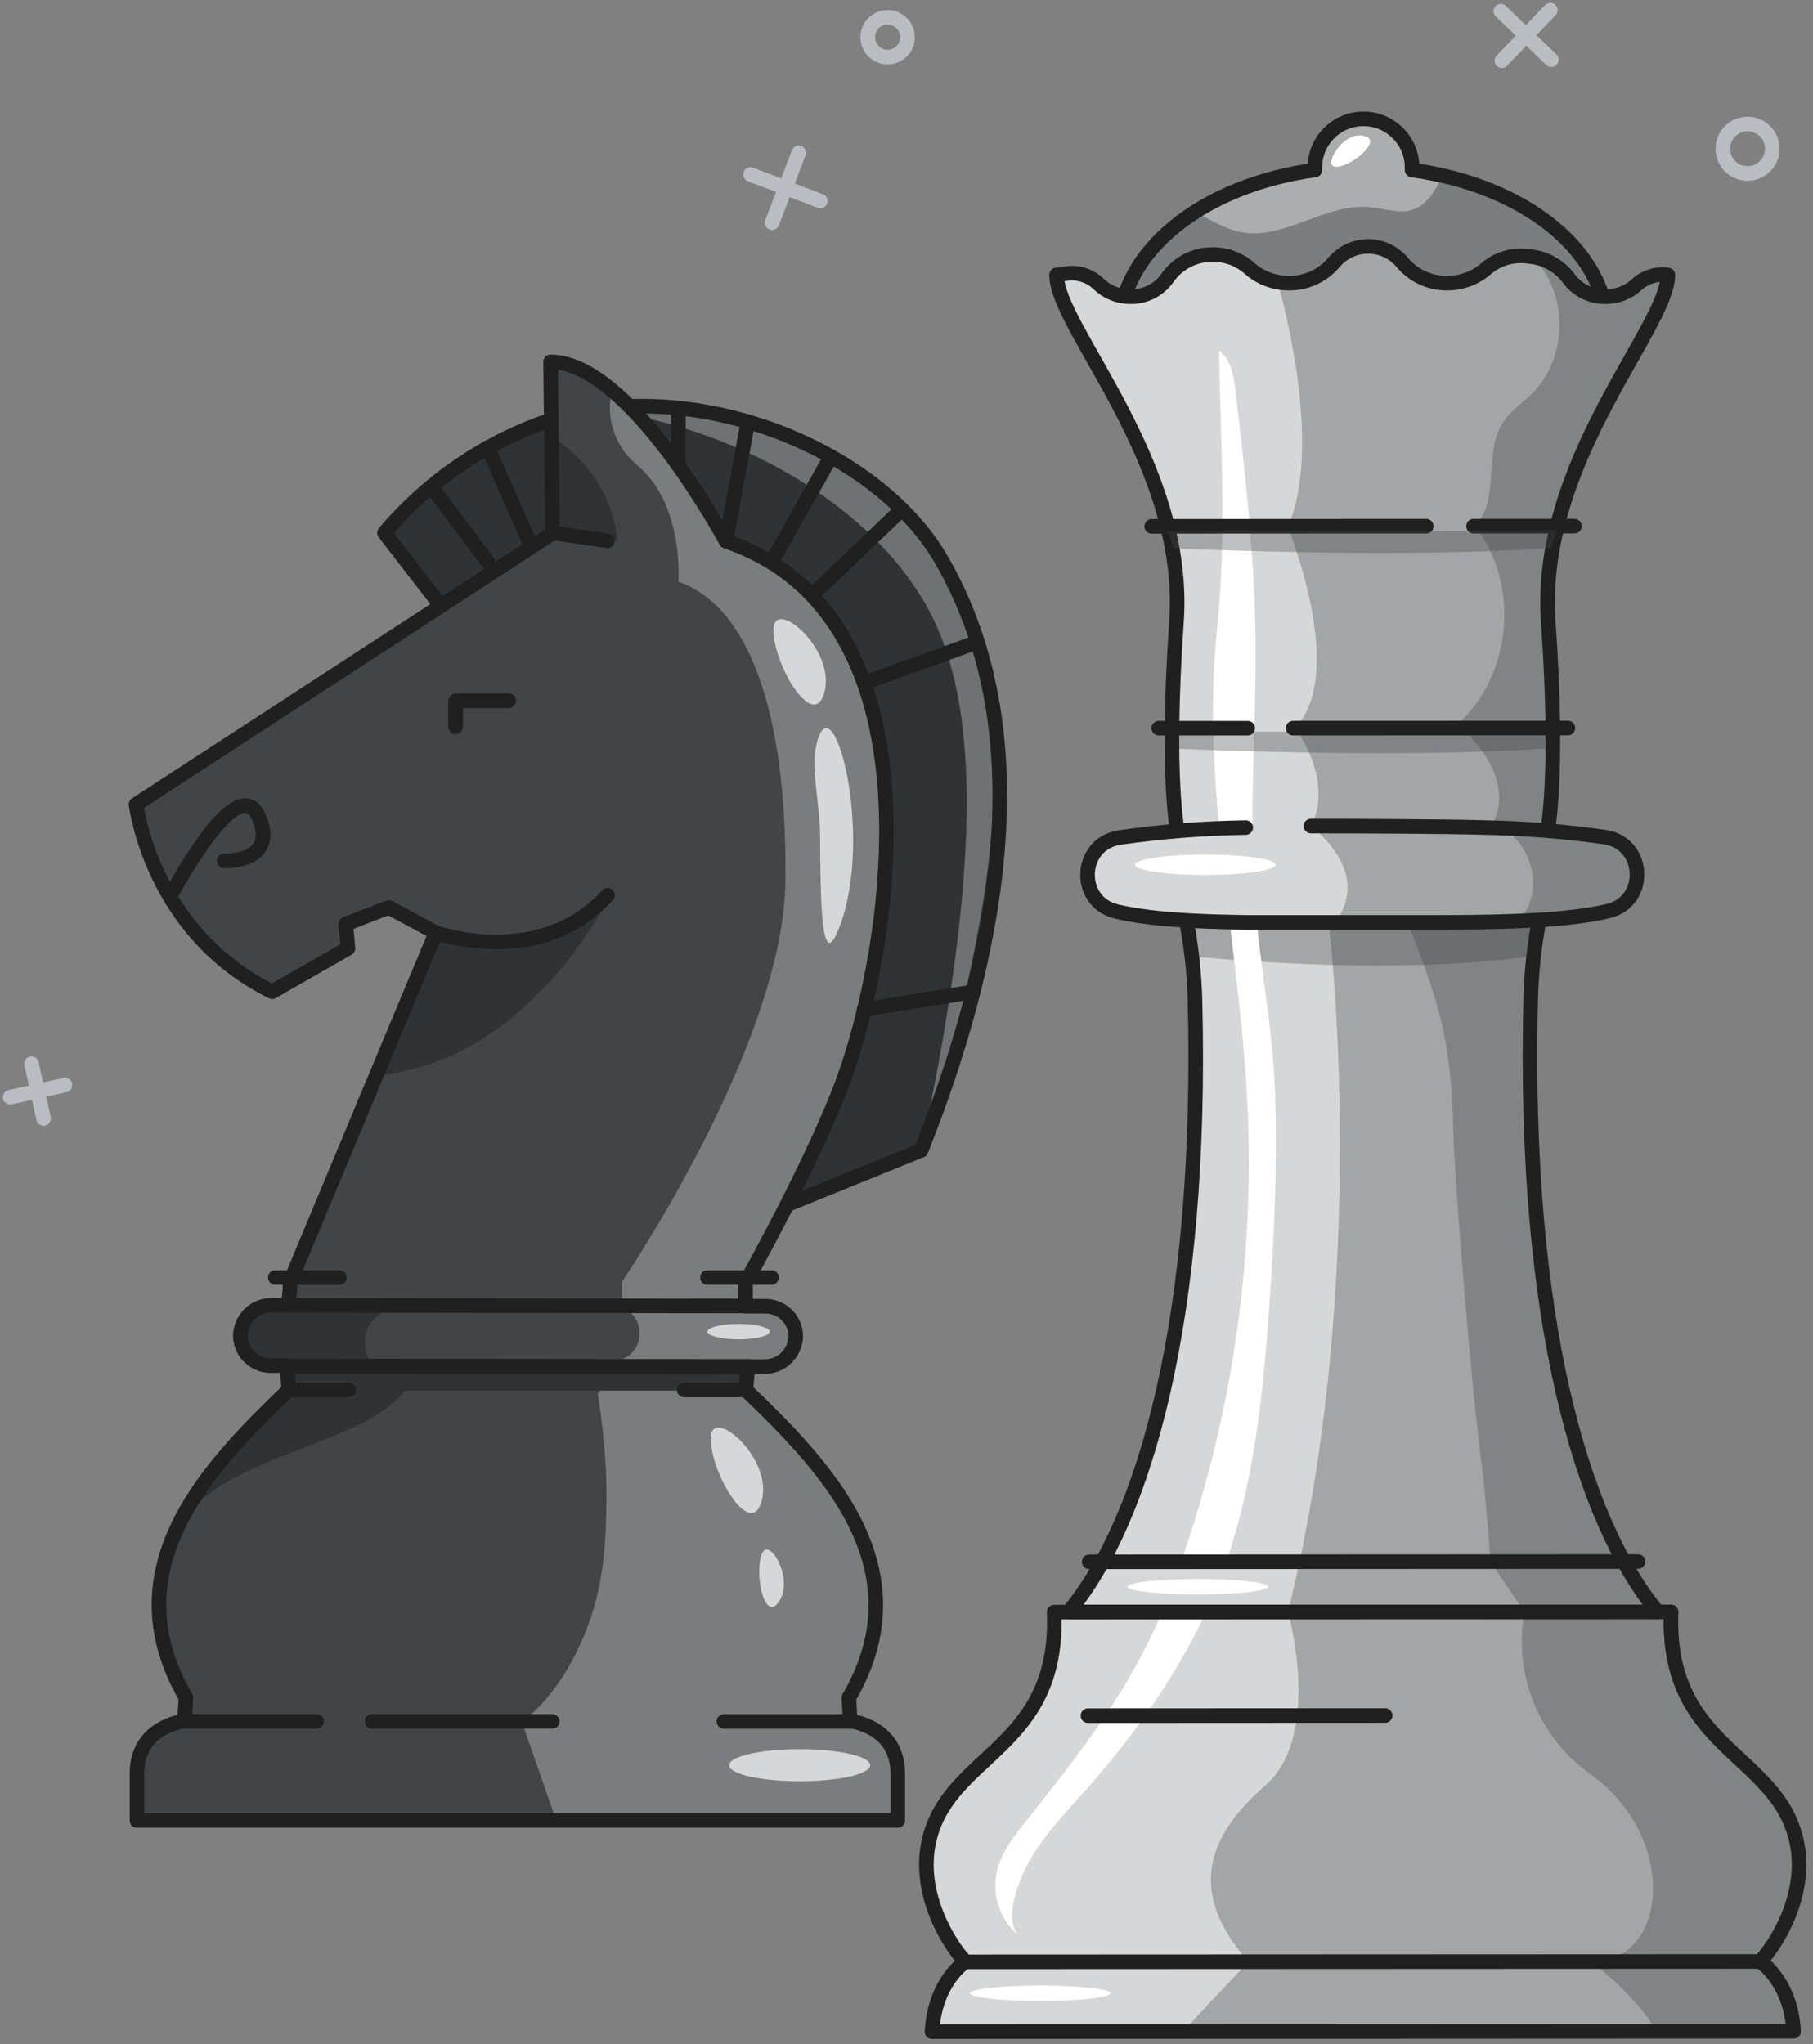 <?xml version="1.0" encoding="UTF-8"?>
<svg width="235px" height="265px" viewBox="0 0 235 265" version="1.1" xmlns="http://www.w3.org/2000/svg" xmlns:xlink="http://www.w3.org/1999/xlink">
    <rect x="0" y="0" width="235" height="265" fill="#808080" stroke="none"/>
    <!-- Generator: Sketch 63.1 (92452) - https://sketch.com -->
    <title>1 - Strategy</title>
    <desc>Created with Sketch.</desc>
    <g id="Page-1" stroke="none" stroke-width="1" fill="none" fill-rule="evenodd">
        <g id="1---Strategy" transform="translate(1, 1)">
            <line x1="113.841" y1="103.427" x2="128.596" y2="101.058" id="Path" stroke="#202020" stroke-width="1.89" stroke-linecap="round" stroke-linejoin="round"></line>
            <path d="M207.377,41.756 C207.377,53.437 144.138,53.462 144.131,41.756 C144.125,30.051 158.281,20.639 175.77,20.626 C193.259,20.614 207.371,30.082 207.377,41.756 Z" id="Path" fill="#D6D7D8" fill-rule="nonzero"></path>
            <ellipse id="Oval" fill="#D6D7D8" fill-rule="nonzero" cx="175.745" cy="20.708" rx="6.306" ry="6.344"></ellipse>
            <g id="Group" opacity="0.29" transform="translate(143.64, 13.86)" fill="#414547" fill-rule="nonzero">
                <path d="M63.737,27.896 C63.737,39.577 0.498,39.602 0.491,27.896 C0.485,16.191 14.641,6.779 32.13,6.766 C49.619,6.754 63.731,16.222 63.737,27.896 Z" id="Path"></path>
                <ellipse id="Oval" cx="32.105" cy="6.848" rx="6.306" ry="6.344"></ellipse>
            </g>
            <path d="M186.026,21.766 C185.768,22.289 185.491,22.806 185.188,23.304 C184.477,24.475 183.576,25.628 182.303,26.12 C180.533,26.806 178.573,26.05 176.683,25.861 C173.855,25.572 171.07,26.573 168.412,27.569 C165.64,28.602 162.697,29.667 159.799,29.087 C157.689,28.665 155.856,27.424 153.896,26.504 C147.88,30.353 144.131,35.778 144.131,41.788 C144.131,53.462 207.383,53.437 207.377,41.788 C207.377,32.489 198.45,24.614 186.026,21.766 Z" id="Path" fill="#414547" fill-rule="nonzero" opacity="0.45"></path>
            <path d="M182.032,21.042 C182.032,20.935 182.032,20.821 182.032,20.708 C182.032,17.229 179.212,14.408 175.732,14.408 C172.253,14.408 169.432,17.229 169.432,20.708 C169.432,20.821 169.432,20.935 169.432,21.042 C154.98,23.001 144.1,31.544 144.106,41.782 C144.106,53.455 207.358,53.43 207.352,41.782 C207.371,31.5 196.484,22.989 182.032,21.042 Z" id="Path" stroke="#202020" stroke-width="1.89" stroke-linecap="round" stroke-linejoin="round"></path>
            <path d="M201.676,107.163 L199.508,107.163 C199.508,107.163 201.134,100.271 199.685,79.607 C198.236,58.943 215.164,41.523 215.189,34.65 L215.189,34.65 C213.718,34.437 212.229,34.9 211.138,35.91 C210.035,36.921 208.59,37.477 207.094,37.466 C205.271,37.491 203.543,36.655 202.432,35.211 C201.287,33.608 199.532,32.549 197.581,32.281 L196.951,32.206 C195.007,31.977 193.057,32.581 191.583,33.869 C190.18,35.069 188.389,35.721 186.543,35.702 C184.338,35.716 182.239,34.754 180.81,33.075 C179.728,31.746 178.113,30.964 176.4,30.939 L176.337,30.939 C174.59,30.946 172.939,31.737 171.839,33.094 C170.399,34.776 168.288,35.731 166.074,35.702 C164.188,35.717 162.363,35.033 160.952,33.781 C159.446,32.439 157.436,31.81 155.434,32.054 L155.213,32.054 C153.2,32.319 151.398,33.434 150.261,35.116 C149.16,36.618 147.398,37.491 145.536,37.46 C143.997,37.476 142.514,36.888 141.403,35.822 C140.308,34.749 138.776,34.247 137.258,34.461 L135.954,34.644 C135.954,41.53 152.932,58.93 151.496,79.6 C150.06,100.271 151.698,107.163 151.698,107.163 L149.537,107.163 C152.227,114.034 153.702,121.32 153.896,128.696 C154.93,169.804 147.401,196.012 137.516,207.976 L175.669,207.976 L175.713,207.976 L213.866,207.976 C203.956,196.006 196.402,169.816 197.404,128.709 C197.569,121.334 199.014,114.043 201.676,107.163 L201.676,107.163 Z" id="Path" fill="#D6D7D8" fill-rule="nonzero"></path>
            <path d="M227.159,253.291 C229.118,251.231 233.459,244.585 231.846,237.573 C229.257,226.233 214.893,225.735 215.605,207.963 L135.639,207.994 C136.363,225.767 121.999,226.309 119.423,237.604 C117.829,244.616 122.163,251.263 124.129,253.317 C124.129,253.317 120.166,255.837 119.807,262.382 L175.644,262.382 L231.487,262.382 C231.122,255.824 227.159,253.291 227.159,253.291 Z" id="Path" fill="#D6D7D8" fill-rule="nonzero"></path>
            <path d="M231.487,262.351 C231.122,255.824 227.159,253.291 227.159,253.291 C229.118,251.231 233.459,244.585 231.846,237.573 C229.257,226.233 214.893,225.735 215.605,207.963 L213.797,207.963 C203.887,195.993 196.333,169.804 197.335,128.69 C197.419,125.198 197.792,121.719 198.45,118.289 C198.771,116.613 211.176,119.442 210.981,113.797 C210.716,106.048 207.112,107.56 201.663,107.163 L199.496,107.163 C199.496,107.163 201.121,100.271 199.672,79.607 C198.223,58.943 215.164,41.523 215.189,34.65 C213.718,34.437 212.229,34.9 211.138,35.91 C210.035,36.921 208.59,37.477 207.094,37.466 C205.271,37.491 203.543,36.655 202.432,35.211 C201.287,33.608 199.532,32.549 197.581,32.281 L196.951,32.206 C195.007,31.977 193.057,32.581 191.583,33.869 C190.18,35.069 188.389,35.721 186.543,35.702 C184.338,35.716 182.239,34.754 180.81,33.075 C179.728,31.746 178.113,30.964 176.4,30.939 L176.337,30.939 C174.59,30.946 172.939,31.737 171.839,33.094 C170.399,34.776 168.288,35.731 166.074,35.702 C165.588,35.703 165.103,35.659 164.625,35.57 C170.894,59.075 165.885,67.259 165.885,67.259 C165.885,67.259 173.71,86.159 166.868,93.397 C166.868,93.397 171.984,99.981 168.941,106.117 C168.941,106.117 177.792,112.524 171.31,119.461 C171.31,119.461 176.734,164.468 165.948,207.988 C165.948,207.988 170.491,223.94 163,230.473 C155.509,237.006 152.806,244.257 160.826,253.317 L152.277,262.389 L175.669,262.389 L231.487,262.351 Z" id="Path" fill="#414547" fill-rule="nonzero" opacity="0.34"></path>
            <path d="M227.159,253.291 C229.118,251.231 233.459,244.585 231.846,237.573 C229.257,226.233 214.893,225.735 215.605,207.963 L213.797,207.963 C203.887,195.993 196.333,169.804 197.335,128.696 C197.419,125.202 197.792,121.721 198.45,118.289 C198.771,116.613 211.176,119.442 210.981,113.797 C210.716,106.048 207.112,107.56 201.663,107.163 L199.496,107.163 C199.496,107.163 201.121,100.271 199.672,79.607 C198.223,58.943 215.164,41.523 215.189,34.65 C213.718,34.437 212.229,34.9 211.138,35.91 C210.035,36.921 208.59,37.477 207.094,37.466 C205.271,37.491 203.543,36.655 202.432,35.211 C201.486,33.903 200.132,32.947 198.582,32.495 L198.072,32.754 C202.324,37.447 202.117,45.524 197.631,49.99 C196.339,51.25 194.746,52.303 193.763,53.846 C191.243,57.809 193.479,63.926 190.159,67.208 C196.018,74.579 195.016,86.512 188.017,92.793 C189.724,94.601 191.47,96.459 192.49,98.74 C193.511,101.02 193.712,103.824 192.358,105.922 C196.232,107.74 198.085,112.208 196.636,116.235 C196.433,116.846 196.048,117.38 195.533,117.766 C194.914,118.088 194.22,118.238 193.523,118.201 L181.434,118.585 C185.598,128.961 187.186,134.442 187.375,145.631 C187.463,151.017 189.649,178.233 190.928,187.841 C191.558,192.452 192.188,201.461 192.188,201.461 L196.598,207.988 C195.104,216.126 198.509,224.385 205.304,229.106 C216.55,237.296 215.277,253.31 205.304,253.31 C205.304,253.31 211.97,258.571 213.633,262.376 L231.468,262.376 C231.556,258.407 227.159,253.291 227.159,253.291 Z" id="Path" fill="#414547" fill-rule="nonzero" opacity="0.34"></path>
            <path d="M152.542,118.616 C152.914,120.059 153.209,121.521 153.424,122.995 C174.579,124.885 188.59,124.255 197.751,122.907 C197.909,121.356 198.147,119.815 198.463,118.289 L175.562,118.597 L152.542,118.616 Z" id="Path" fill="#414547" fill-rule="nonzero" opacity="0.34"></path>
            <path d="M157.645,45.039 C157.461,44.817 157.249,44.621 157.015,44.453 C157.204,56.379 158.004,68.5 156.775,80.293 C154.507,101.953 160.058,122.837 160.776,144.327 C161.486,165.286 158.002,186.177 150.526,205.771 C146.002,217.577 139.135,226.057 131.431,235.809 C130.019,237.592 128.665,239.513 128.186,241.731 C127.579,244.698 128.594,247.764 130.851,249.782 C129.893,248.34 130.126,246.424 130.586,244.742 C132.042,239.463 135.425,235.834 138.984,231.903 C146.513,223.587 153.436,213.683 157.368,203.099 C161.519,191.911 162.729,179.871 163.542,168.034 C164.172,159.031 164.562,149.997 164.279,140.944 C164.008,132.061 162.118,123.411 161.582,114.622 C160.902,103.597 161.885,92.572 161.734,81.503 C161.589,70.793 160.373,60.083 159.113,49.417 C158.911,47.88 158.634,46.173 157.645,45.039 Z" id="Path" fill="#FFFFFF" fill-rule="nonzero"></path>
            <rect id="Rectangle" fill="#D6D7D8" fill-rule="nonzero" x="147.735" y="201.468" width="13.047" height="6.527"></rect>
            <g id="Group" opacity="0.34" transform="translate(168.84, 105.84)" fill="#414547" fill-rule="nonzero">
                <path d="M29.61,12.449 C29.793,11.516 33.73,11.983 37.17,11.598 C37.661,11.504 38.134,11.409 38.587,11.302 C40.317,10.942 41.699,9.642 42.166,7.938 C42.084,5.55 41.681,4.051 41.007,3.093 C40.276,2.355 39.325,1.873 38.298,1.72 C37.668,1.613 37.038,1.518 36.364,1.43 C35.305,1.43 34.127,1.43 32.848,1.323 L30.681,1.323 C30.681,1.323 30.712,1.178 30.769,0.869 C24.022,0.365 15.649,0.239 6.747,0.239 C4.492,0.239 2.268,0.239 0.088,0.271 C0.088,0.271 8.209,6.161 3.181,12.757 L6.754,12.757 C15.637,12.751 23.367,12.827 29.61,12.449 Z" id="Path"></path>
            </g>
            <path d="M150.192,93.87 C150.591,94.563 150.916,95.296 151.162,96.056 C174.516,96.988 189.983,96.686 200.094,95.999 C200.275,95.205 200.539,94.432 200.882,93.694 L175.6,93.851 L150.192,93.87 Z" id="Path" fill="#414547" fill-rule="nonzero" opacity="0.34"></path>
            <line x1="140.024" y1="221.42" x2="178.536" y2="221.401" id="Path" stroke="#202020" stroke-width="1.89" stroke-linecap="round" stroke-linejoin="round"></line>
            <line x1="124.129" y1="253.336" x2="227.159" y2="253.291" id="Path" stroke="#202020" stroke-width="1.89" stroke-linecap="round" stroke-linejoin="round"></line>
            <path d="M227.159,253.291 C229.118,251.231 233.459,244.585 231.846,237.573 C229.257,226.233 214.893,225.735 215.605,207.963 L135.639,207.994 C136.363,225.767 121.999,226.309 119.423,237.604 C117.829,244.616 122.163,251.263 124.129,253.317 C124.129,253.317 120.166,255.837 119.807,262.382 L231.487,262.332 C231.122,255.824 227.159,253.291 227.159,253.291 Z" id="Path" stroke="#202020" stroke-width="1.89" stroke-linecap="round" stroke-linejoin="round"></path>
            <line x1="140.181" y1="201.474" x2="211.315" y2="201.442" id="Path" stroke="#202020" stroke-width="1.89" stroke-linecap="round" stroke-linejoin="round"></line>
            <path d="M201.676,107.163 L199.508,107.163 C199.508,107.163 201.134,100.271 199.685,79.607 C198.236,58.943 215.164,41.523 215.189,34.65 L215.189,34.65 C213.718,34.437 212.229,34.9 211.138,35.91 C210.035,36.921 208.59,37.477 207.094,37.466 C205.271,37.491 203.543,36.655 202.432,35.211 C201.287,33.608 199.532,32.549 197.581,32.281 L196.951,32.206 C195.007,31.977 193.057,32.581 191.583,33.869 C190.18,35.069 188.389,35.721 186.543,35.702 C184.338,35.716 182.239,34.754 180.81,33.075 C179.728,31.746 178.113,30.964 176.4,30.939 L176.337,30.939 C174.59,30.946 172.939,31.737 171.839,33.094 C170.399,34.776 168.288,35.731 166.074,35.702 C164.188,35.717 162.363,35.033 160.952,33.781 C159.446,32.439 157.436,31.81 155.434,32.054 L155.213,32.054 C153.2,32.319 151.398,33.434 150.261,35.116 C149.16,36.618 147.398,37.491 145.536,37.46 C143.997,37.476 142.514,36.888 141.403,35.822 C140.308,34.749 138.776,34.247 137.258,34.461 L135.954,34.644 C135.954,41.53 152.932,58.93 151.496,79.6 C150.06,100.271 151.698,107.163 151.698,107.163 L149.537,107.163 C152.227,114.034 153.702,121.32 153.896,128.696 C154.93,169.804 147.401,196.012 137.516,207.976 L175.669,207.976 L175.713,207.976 L213.866,207.976 C203.956,196.006 196.402,169.816 197.404,128.709 C197.569,121.334 199.014,114.043 201.676,107.163 L201.676,107.163 Z" id="Path" stroke="#202020" stroke-width="1.89" stroke-linecap="round" stroke-linejoin="round"></path>
            <line x1="149.203" y1="93.404" x2="160.732" y2="93.404" id="Path" stroke="#202020" stroke-width="1.89" stroke-linecap="round" stroke-linejoin="round"></line>
            <line x1="166.616" y1="93.397" x2="202.23" y2="93.385" id="Path" stroke="#202020" stroke-width="1.89" stroke-linecap="round" stroke-linejoin="round"></line>
            <line x1="148.283" y1="67.234" x2="183.872" y2="67.215" id="Path" stroke="#202020" stroke-width="1.89" stroke-linecap="round" stroke-linejoin="round"></line>
            <line x1="190.002" y1="67.215" x2="203.08" y2="67.208" id="Path" stroke="#202020" stroke-width="1.89" stroke-linecap="round" stroke-linejoin="round"></line>
            <path d="M175.562,118.597 C189.384,118.597 200.409,118.786 207.415,117.142 C212.6,115.92 212.379,108.436 207.125,107.56 C199.773,106.3 188.187,106.079 175.556,106.086 L175.594,106.086 C162.994,106.086 151.383,106.344 144.024,107.585 C138.776,108.473 138.562,115.958 143.747,117.167 C150.753,118.805 161.778,118.604 175.6,118.597" id="Path" fill="#D6D7D8" fill-rule="nonzero"></path>
            <path d="M175.562,118.597 C189.384,118.597 200.409,118.786 207.415,117.142 C212.6,115.92 212.379,108.436 207.125,107.56 C199.773,106.3 188.187,106.079 175.556,106.086 L175.594,106.086 C162.994,106.086 151.383,106.344 144.024,107.585 C138.776,108.473 138.562,115.958 143.747,117.167 C150.753,118.805 161.778,118.604 175.6,118.597" id="Path" fill="#D6D7D8" fill-rule="nonzero"></path>
            <path d="M194.084,118.194 C194.781,118.232 195.475,118.082 196.094,117.76 C196.609,117.374 196.994,116.84 197.196,116.229 C198.727,112.398 196.705,107.516 192.919,105.916 L200.075,107.176 L202.23,107.176 C207.686,107.572 211.283,106.06 211.554,113.809 C211.749,119.479 199.338,116.626 199.017,118.301" id="Path" fill="#414547" fill-rule="nonzero" opacity="0.34"></path>
            <g id="Group" opacity="0.34" transform="translate(168.84, 105.84)" fill="#414547" fill-rule="nonzero">
                <path d="M29.61,12.449 C29.793,11.516 33.73,11.983 37.17,11.598 C37.661,11.504 38.134,11.409 38.587,11.302 C40.317,10.942 41.699,9.642 42.166,7.938 C42.084,5.55 41.681,4.051 41.007,3.093 C40.276,2.355 39.325,1.873 38.298,1.72 C37.668,1.613 37.038,1.518 36.364,1.43 C35.305,1.43 34.127,1.43 32.848,1.323 L30.681,1.323 C30.681,1.323 30.712,1.178 30.769,0.869 C24.022,0.365 15.649,0.239 6.747,0.239 C4.492,0.239 2.268,0.239 0.088,0.271 C0.088,0.271 8.209,6.161 3.181,12.757 L6.754,12.757 C15.637,12.751 23.367,12.827 29.61,12.449 Z" id="Path"></path>
            </g>
            <path d="M168.916,106.092 C174.415,106.092 186.348,106.13 191.186,106.281 C196.52,106.366 201.844,106.786 207.125,107.541 C212.354,108.417 212.612,115.895 207.453,117.111 C202.293,118.327 194.935,118.547 185.881,118.579 C182.65,118.579 179.203,118.579 175.562,118.579 L160.744,118.579 C153.77,118.49 148.006,118.175 143.734,117.174 C138.543,115.958 138.783,108.473 144.037,107.591 C149.48,106.806 154.968,106.371 160.467,106.287" id="Path" stroke="#202020" stroke-width="1.89" stroke-linecap="round" stroke-linejoin="round"></path>
            <path d="M150.179,67.901 C150.579,68.596 150.905,69.331 151.15,70.094 C174.504,71.026 189.97,70.724 200.082,70.037 C200.265,69.242 200.529,68.467 200.869,67.725 L175.594,67.889 L150.179,67.901 Z" id="Path" fill="#414547" fill-rule="nonzero" opacity="0.34"></path>
            <ellipse id="Oval" fill="#FFFFFF" fill-rule="nonzero" cx="155.232" cy="111.107" rx="9.103" ry="1.323"></ellipse>
            <ellipse id="Oval" fill="#FFFFFF" fill-rule="nonzero" cx="154.255" cy="204.7" rx="9.103" ry="1"></ellipse>
            <ellipse id="Oval" fill="#FFFFFF" fill-rule="nonzero" cx="133.837" cy="257.405" rx="9.103" ry="1"></ellipse>
            <path d="M175.984,16.657 C173.149,15.725 170.226,20.758 172.267,20.626 C174.308,20.494 178.038,17.331 175.984,16.657 Z" id="Path" fill="#FFFFFF" fill-rule="nonzero"></path>
            <path d="M55.534,76.747 L48.838,68.078 C54.553,61.306 62.023,56.238 70.428,53.43 C88.578,47.578 112.562,56.883 121.042,71.599 C134.461,94.878 127.714,124.727 118.39,148.138 L100.964,155.2 L55.534,76.747 Z" id="Path" fill="#2F3335" fill-rule="nonzero"></path>
            <path d="M118.912,77.219 C124.582,87.079 127.676,104.996 118.39,148.138 C133.472,101.058 127.606,82.984 121.042,71.599 C113.438,58.407 93.391,49.549 76.243,52.069 C93.952,54.218 111.302,64.014 118.912,77.219 Z" id="Path" fill="#D6D7D8" fill-rule="nonzero" opacity="0.38"></path>
            <path d="M55.534,76.747 L48.838,68.078 C54.553,61.306 62.023,56.238 70.428,53.43 C88.578,47.578 112.562,56.883 121.042,71.599 C134.461,94.878 127.714,124.727 118.39,148.138 L100.964,155.2" id="Path" stroke="#202020" stroke-width="1.89" stroke-linecap="round" stroke-linejoin="round"></path>
            <path d="M109.21,222.163 L109.034,219.101 L109.034,219.101 C118.938,202.091 105.613,188.773 95.678,179.203 L95.678,179.203 L95.943,176.167 L98.053,176.167 C100.22,176.204 102.027,174.519 102.142,172.355 C102.169,171.3 101.769,170.279 101.032,169.524 C100.296,168.768 99.285,168.342 98.23,168.342 L95.64,168.342 L95.64,165.28 L95.64,165.28 C95.716,165.148 104.643,149.197 108.385,138.871 C114.37,122.377 121.741,78.889 93.108,69.174 C93.108,69.174 93.108,69.174 93.108,69.174 C92.963,68.909 80.646,45.94 70.365,45.908 L70.617,68.128 C70.617,68.128 70.617,68.128 70.617,68.128 L16.638,103.282 C16.638,103.282 16.638,103.282 16.638,103.282 C16.708,103.666 18.465,116.071 30.612,125.332 L32.502,126.592 L34.253,127.55 L44.1,121.949 L43.816,118.799 L49.392,116.638 L49.392,116.638 L55.49,119.914 L36.59,165.205 L36.59,165.205 L36.59,166.106 L36.376,168.21 L36.376,168.21 L34.247,168.21 C32.082,168.179 30.276,169.86 30.152,172.021 C30.125,173.077 30.525,174.099 31.261,174.856 C31.998,175.612 33.008,176.04 34.064,176.041 L36.181,176.041 L36.181,176.11 L36.445,179.166 L36.445,179.166 C26.517,188.735 13.192,202.022 23.096,219.064 L23.096,219.064 L22.919,222.125 C22.636,222.125 16.758,222.894 16.758,228.904 L16.758,235.003 L115.366,235.003 L115.366,228.904 C115.366,222.894 109.488,222.157 109.204,222.125 L109.21,222.163 Z" id="Path" fill="#414547" fill-rule="nonzero"></path>
            <path d="M115.384,228.955 L115.384,235.053 L70.56,235.053 L70.888,234.423 L70.888,234.423 L66.635,222.188 C66.635,222.188 66.635,222.188 66.635,222.188 C66.931,221.987 71.845,218.767 75.26,209.632 C77.503,203.635 77.666,197.209 77.591,190.808 C77.447,187.08 77.076,183.365 76.482,179.682 L79.632,175.216 L79.632,175.216 C81.04,174.699 81.952,173.331 81.887,171.832 C81.973,170.369 81.038,169.04 79.632,168.626 L79.632,165.161 C79.632,165.129 100.579,134.436 100.806,113.186 C101.046,91.085 95.962,77.559 86.946,74.416 L86.946,74.416 C86.896,74.17 87.734,64.512 81.591,59.296 C78.925,57.113 77.622,53.676 78.17,50.274 C78.252,49.814 78.347,49.568 78.448,49.644 C86.499,57.059 93.089,69.092 93.114,69.136 L93.114,69.136 C121.754,78.844 114.383,122.333 108.398,138.833 C104.656,149.159 95.728,165.11 95.653,165.243 L95.653,165.243 L95.653,168.304 L98.059,168.304 C100.227,168.267 102.036,169.951 102.154,172.116 C102.182,173.171 101.782,174.192 101.045,174.948 C100.308,175.703 99.298,176.129 98.242,176.129 L95.955,176.129 L95.691,179.166 C95.691,179.166 95.691,179.166 95.691,179.166 C105.626,188.735 118.944,202.016 109.047,219.064 L109.047,219.064 L109.223,222.125 C109.223,222.125 109.223,222.125 109.223,222.125 C109.507,222.214 115.384,222.951 115.384,228.955 Z" id="Path" fill="#D6D7D8" fill-rule="nonzero" opacity="0.38"></path>
            <line x1="109.223" y1="222.176" x2="92.83" y2="222.176" id="Path" stroke="#202020" stroke-width="1.89" stroke-linecap="round" stroke-linejoin="round"></line>
            <polyline id="Path" stroke="#202020" stroke-width="1.89" stroke-linecap="round" stroke-linejoin="round" points="64.953 89.851 58.054 89.851 58.054 93.246"></polyline>
            <path d="M46.324,172.576 C46.456,169.369 50.513,168.229 50.513,168.229 L31.5,168.304 L30.177,172.04 L31.5,175.071 L34.089,176.06 L48.075,176.148 C48.075,176.148 46.179,175.927 46.324,172.576 Z" id="Path" fill="#2F3335" fill-rule="nonzero"></path>
            <line x1="34.688" y1="164.619" x2="42.991" y2="164.619" id="Path" stroke="#202020" stroke-width="1.89" stroke-linecap="round" stroke-linejoin="round"></line>
            <line x1="90.701" y1="164.619" x2="98.998" y2="164.619" id="Path" stroke="#202020" stroke-width="1.89" stroke-linecap="round" stroke-linejoin="round"></line>
            <line x1="98.998" y1="71.877" x2="106.716" y2="58.193" id="Path" stroke="#202020" stroke-width="1.89" stroke-linecap="round" stroke-linejoin="round"></line>
            <line x1="104.265" y1="76.154" x2="115.907" y2="65.035" id="Path" stroke="#202020" stroke-width="1.89" stroke-linecap="round" stroke-linejoin="round"></line>
            <line x1="111.019" y1="129.868" x2="125.143" y2="127.581" id="Path" stroke="#202020" stroke-width="1.89" stroke-linecap="round" stroke-linejoin="round"></line>
            <line x1="54.904" y1="62.068" x2="62.244" y2="71.877" id="Path" stroke="#202020" stroke-width="1.89" stroke-linecap="round" stroke-linejoin="round"></line>
            <line x1="62.244" y1="57.021" x2="67.794" y2="69.697" id="Path" stroke="#202020" stroke-width="1.89" stroke-linecap="round" stroke-linejoin="round"></line>
            <line x1="95.943" y1="53.676" x2="93.108" y2="69.111" id="Path" stroke="#202020" stroke-width="1.89" stroke-linecap="round" stroke-linejoin="round"></line>
            <rect id="Rectangle" fill="#2F3335" fill-rule="nonzero" x="36.439" y="176.702" width="59.037" height="2.577"></rect>
            <line x1="111.019" y1="87.526" x2="125.698" y2="82.234" id="Path" stroke="#202020" stroke-width="1.89" stroke-linecap="round" stroke-linejoin="round"></line>
            <line x1="86.934" y1="51.906" x2="86.934" y2="59.289" id="Path" stroke="#202020" stroke-width="1.89" stroke-linecap="round" stroke-linejoin="round"></line>
            <path d="M53.027,176.091 L31.5,175.071 C32.213,175.705 33.134,176.057 34.089,176.06 L36.206,176.06 L36.206,176.129 L36.471,179.185 C36.471,179.185 36.471,179.185 36.471,179.185 C31.336,184.136 25.294,190.084 22.025,197.026 C28.678,186.096 50.513,186.625 53.027,176.091 Z" id="Path" fill="#2F3335" fill-rule="nonzero"></path>
            <path d="M77.748,115.643 C68.928,125.307 55.534,120.5 55.534,120.5 L48.05,138.386 C67.517,136.559 77.748,115.643 77.748,115.643 Z" id="Path" fill="#2F3335" fill-rule="nonzero"></path>
            <path d="M55.534,119.914 C55.534,119.914 68.947,124.721 77.748,115.063" id="Path" stroke="#202020" stroke-width="1.89" stroke-linecap="round" stroke-linejoin="round"></path>
            <path d="M79.04,69.111 C78.462,63.507 75.281,58.501 70.453,55.597 L70.591,68.078 L79.04,69.111 Z" id="Path" fill="#2F3335" fill-rule="nonzero"></path>
            <line x1="36.439" y1="179.197" x2="44.226" y2="179.197" id="Path" stroke="#202020" stroke-width="1.89" stroke-linecap="round" stroke-linejoin="round"></line>
            <line x1="95.476" y1="179.197" x2="87.69" y2="179.197" id="Path" stroke="#202020" stroke-width="1.89" stroke-linecap="round" stroke-linejoin="round"></line>
            <line x1="70.591" y1="68.078" x2="77.748" y2="69.111" id="Path" stroke="#202020" stroke-width="1.89" stroke-linecap="round" stroke-linejoin="round"></line>
            <path d="M105.682,89.277 C107.9,83.689 99.42,76.274 99.263,80.52 C99.105,84.766 104.076,93.328 105.682,89.277 Z" id="Path" fill="#D6D7D8" fill-rule="nonzero"></path>
            <line x1="36.124" y1="176.091" x2="95.943" y2="176.148" id="Path" stroke="#202020" stroke-width="1.89" stroke-linecap="round" stroke-linejoin="round"></line>
            <line x1="34.247" y1="168.229" x2="95.659" y2="168.304" id="Path" stroke="#202020" stroke-width="1.89" stroke-linecap="round" stroke-linejoin="round"></line>
            <line x1="22.913" y1="222.163" x2="40.036" y2="222.163" id="Path" stroke="#202020" stroke-width="1.89" stroke-linecap="round" stroke-linejoin="round"></line>
            <path d="M109.21,222.163 L109.034,219.101 L109.034,219.101 C118.938,202.091 105.613,188.773 95.678,179.203 L95.678,179.203 L95.943,176.167 L98.053,176.167 C100.22,176.204 102.027,174.519 102.142,172.355 C102.169,171.3 101.769,170.279 101.032,169.524 C100.296,168.768 99.285,168.342 98.23,168.342 L95.64,168.342 L95.64,165.28 L95.64,165.28 C95.716,165.148 104.643,149.197 108.385,138.871 C114.37,122.377 121.741,78.889 93.108,69.174 C93.108,69.174 93.108,69.174 93.108,69.174 C92.963,68.909 80.646,45.94 70.365,45.908 L70.617,68.128 C70.617,68.128 70.617,68.128 70.617,68.128 L16.638,103.282 C16.638,103.282 16.638,103.282 16.638,103.282 C16.708,103.666 18.673,119.839 34.278,127.569 L44.1,121.949 L43.816,118.799 L49.392,116.638 L49.392,116.638 L55.49,119.914 L36.59,165.205 L36.59,165.205 L36.59,166.106 L36.376,168.21 L36.376,168.21 L34.247,168.21 C32.082,168.179 30.276,169.86 30.152,172.021 C30.125,173.077 30.525,174.099 31.261,174.856 C31.998,175.612 33.008,176.04 34.064,176.041 L36.181,176.041 L36.181,176.11 L36.445,179.166 L36.445,179.166 C26.517,188.735 13.192,202.022 23.096,219.064 L23.096,219.064 L22.919,222.125 C22.636,222.125 16.758,222.894 16.758,228.904 L16.758,235.003 L115.366,235.003 L115.366,228.904 C115.366,222.894 109.488,222.157 109.204,222.125 L109.21,222.163 Z" id="Path" stroke="#202020" stroke-width="1.89" stroke-linecap="round" stroke-linejoin="round"></path>
            <line x1="47.231" y1="222.163" x2="70.591" y2="222.163" id="Path" stroke="#202020" stroke-width="1.89" stroke-linecap="round" stroke-linejoin="round"></line>
            <path d="M99.76,206.911 C102.192,204.07 98.696,197.996 97.744,200.466 C96.793,202.936 97.996,208.977 99.76,206.911 Z" id="Path" fill="#D6D7D8" fill-rule="nonzero"></path>
            <path d="M107.831,119.133 C112.468,106.835 106.653,86.071 104.725,96.012 C104.145,99.017 105.279,103.219 105.298,107.257 C105.349,116.55 105.481,125.37 107.831,119.133 Z" id="Path" fill="#D6D7D8" fill-rule="nonzero"></path>
            <ellipse id="Oval" fill="#D6D7D8" fill-rule="nonzero" cx="94.739" cy="171.631" rx="4.038" ry="1"></ellipse>
            <ellipse id="Oval" fill="#D6D7D8" fill-rule="nonzero" cx="102.652" cy="227.846" rx="9.148" ry="2.079"></ellipse>
            <path d="M97.555,194.09 C99.767,188.502 91.287,181.093 91.129,185.333 C90.972,189.573 95.949,198.148 97.555,194.09 Z" id="Path" fill="#D6D7D8" fill-rule="nonzero"></path>
            <path d="M21.155,114.956 C25.969,106.47 30.87,99.994 32.76,105.43 C34.65,110.867 28.054,110.609 28.054,110.609" id="Path" stroke="#202020" stroke-width="1.89" stroke-linecap="round" stroke-linejoin="round"></path>
            <circle id="Oval" stroke="#B9BDC1" stroke-width="1.89" stroke-linecap="round" stroke-linejoin="round" cx="225.515" cy="18.283" r="3.207"></circle>
            <line x1="199.956" y1="0.315" x2="193.662" y2="6.873" id="Path" stroke="#B9BDC1" stroke-width="1.89" stroke-linecap="round" stroke-linejoin="round"></line>
            <line x1="200.088" y1="6.741" x2="193.53" y2="0.447" id="Path" stroke="#B9BDC1" stroke-width="1.89" stroke-linecap="round" stroke-linejoin="round"></line>
            <circle id="Oval" stroke="#B9BDC1" stroke-width="1.89" stroke-linecap="round" stroke-linejoin="round" cx="114.055" cy="3.824" r="2.577"></circle>
            <line x1="102.526" y1="18.818" x2="99.086" y2="27.865" id="Path" stroke="#B9BDC1" stroke-width="1.89" stroke-linecap="round" stroke-linejoin="round"></line>
            <line x1="105.33" y1="25.061" x2="96.283" y2="21.615" id="Path" stroke="#B9BDC1" stroke-width="1.89" stroke-linecap="round" stroke-linejoin="round"></line>
            <line x1="7.415" y1="139.671" x2="0.315" y2="141.24" id="Path" stroke="#B9BDC1" stroke-width="1.89" stroke-linecap="round" stroke-linejoin="round"></line>
            <line x1="4.649" y1="144.005" x2="3.081" y2="136.905" id="Path" stroke="#B9BDC1" stroke-width="1.89" stroke-linecap="round" stroke-linejoin="round"></line>
        </g>
    </g>
</svg>